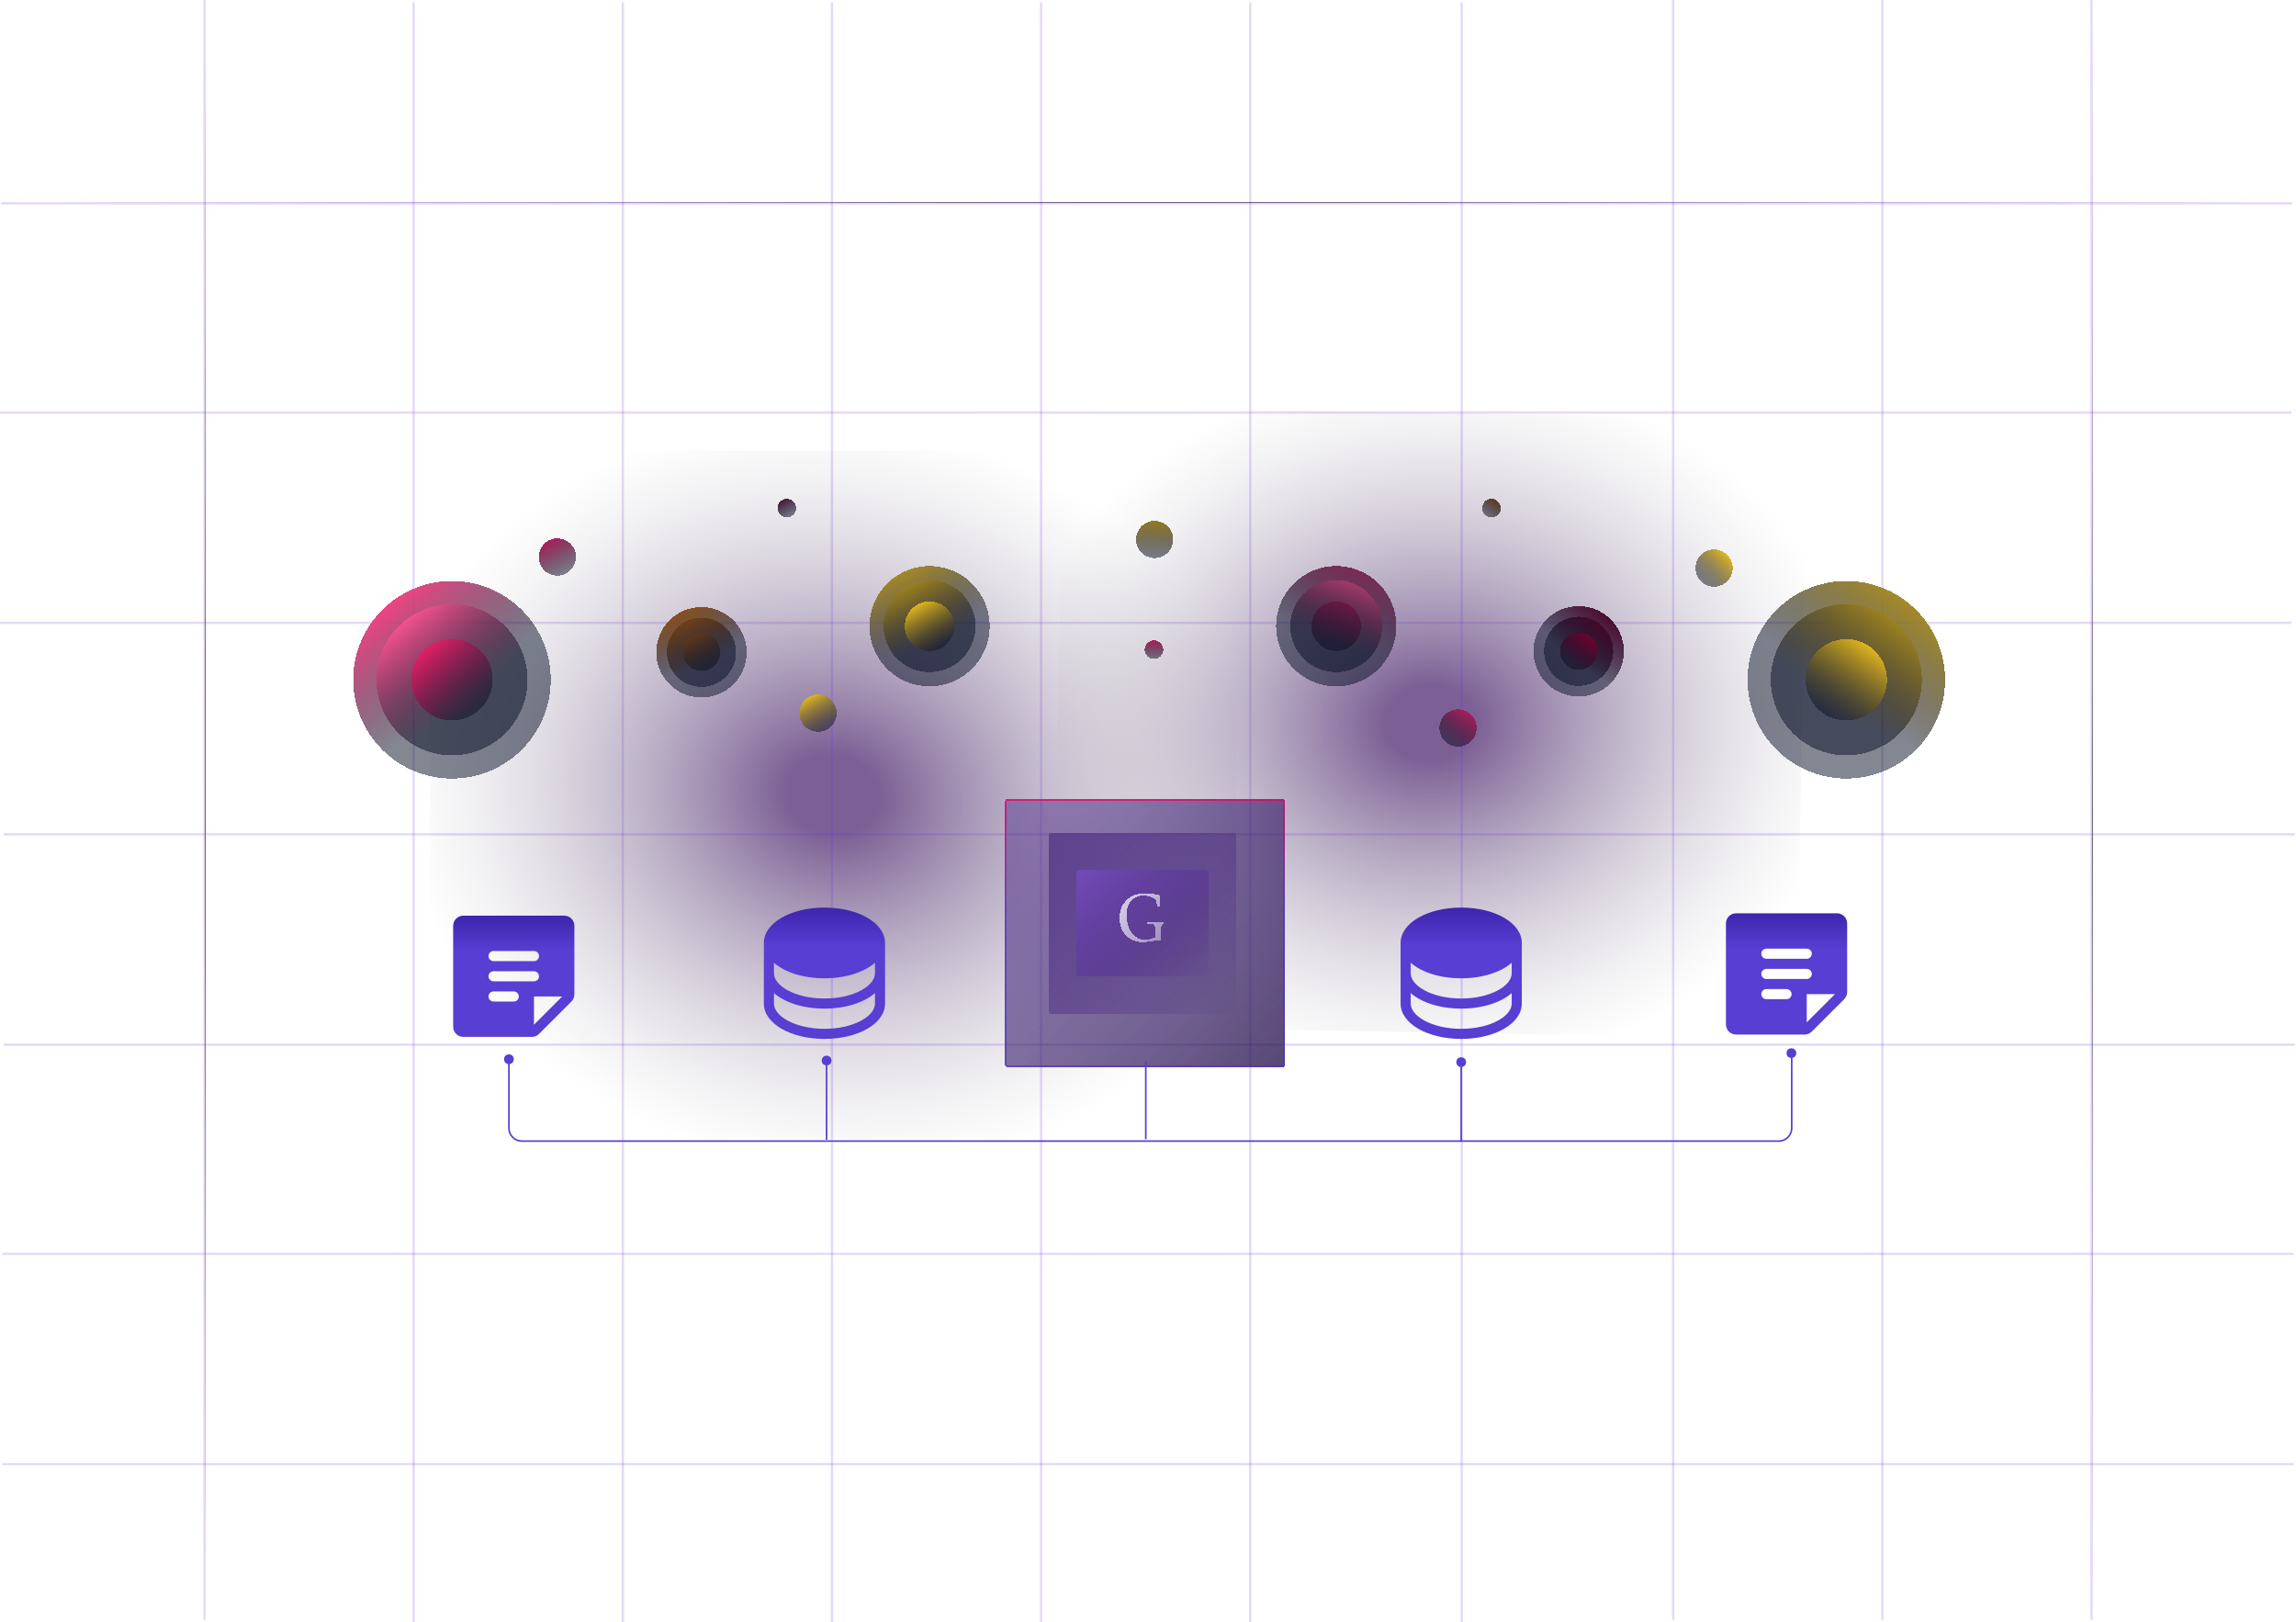 <svg width="988" height="698" viewBox="0 0 988 698" fill="none" xmlns="http://www.w3.org/2000/svg">
<rect x="185" y="194" width="347" height="296" fill="url(#paint0_radial_874_469)"/>
<rect x="457.605" y="174.93" width="320.087" height="266.534" transform="rotate(0.998 457.605 174.93)" fill="url(#paint1_radial_874_469)"/>
<path d="M88 0V697" stroke="url(#paint2_radial_874_469)"/>
<path d="M178 1V698M268 1V698" stroke="url(#paint3_radial_874_469)"/>
<path d="M358 1V698M448 1V698" stroke="url(#paint4_radial_874_469)"/>
<path d="M538 1V698M629 1V698" stroke="url(#paint5_radial_874_469)"/>
<path d="M720 0V697M810 0V697" stroke="url(#paint6_radial_874_469)"/>
<path d="M900 0V697" stroke="url(#paint7_radial_874_469)"/>
<path d="M1 630L987 630M1 539.5L987 539.5" stroke="url(#paint8_radial_874_469)"/>
<path d="M1.5 449.5L987.5 449.5M1.5 359L987.5 359" stroke="url(#paint9_radial_874_469)"/>
<path d="M0 268L986 268M0 177.5L986 177.5" stroke="url(#paint10_radial_874_469)"/>
<path d="M0.5 87.5L986.5 87.5" stroke="url(#paint11_radial_874_469)"/>
<g filter="url(#filter0_d_874_469)">
<rect x="432.539" y="341" width="120.322" height="115.454" rx="1" fill="url(#paint12_linear_874_469)" fill-opacity="0.5" shape-rendering="crispEdges"/>
<rect x="432.887" y="341.348" width="119.627" height="114.758" rx="0.652" stroke="url(#paint13_linear_874_469)" stroke-opacity="0.5" stroke-width="0.696" shape-rendering="crispEdges"/>
</g>
<g filter="url(#filter1_d_874_469)">
<rect x="451.317" y="355.605" width="80.678" height="77.896" rx="1" fill="url(#paint14_linear_874_469)" fill-opacity="0.5" shape-rendering="crispEdges"/>
</g>
<g filter="url(#filter2_d_874_469)">
<rect x="463.141" y="371.602" width="57.031" height="45.903" rx="1" fill="url(#paint15_linear_874_469)" fill-opacity="0.5" shape-rendering="crispEdges"/>
</g>
<g filter="url(#filter3_d_874_469)">
<path d="M493.734 393.956L498.185 394.04C499.057 394.04 499.91 393.965 500.745 393.817C500.819 394.002 500.856 394.16 500.856 394.29L500.8 394.624C500.096 394.921 499.706 395.523 499.632 396.432C499.502 397.693 499.437 399.474 499.437 401.774C498.324 401.774 497.035 401.913 495.57 402.191C494.105 402.488 492.937 402.636 492.065 402.636C488.875 402.636 486.353 401.644 484.498 399.659C482.662 397.656 481.744 395.143 481.744 392.12C481.744 389.078 482.745 386.565 484.748 384.581C486.751 382.596 489.311 381.604 492.427 381.604C494.949 381.604 497.184 381.873 499.131 382.411C499.261 382.448 499.326 382.513 499.326 382.605C499.326 382.698 499.317 382.819 499.298 382.967C499.298 383.116 499.28 383.329 499.243 383.607C499.224 383.867 499.205 384.163 499.187 384.497C499.15 385.202 499.131 386.129 499.131 387.279C499.001 387.353 498.825 387.391 498.603 387.391C498.38 387.391 498.204 387.363 498.074 387.307C497.74 385.805 497.499 384.868 497.351 384.497C495.886 383.236 494.105 382.605 492.009 382.605C489.932 382.605 488.198 383.347 486.807 384.831C485.434 386.315 484.748 388.346 484.748 390.924C484.748 392.741 485.045 394.448 485.638 396.043C486.251 397.638 487.15 398.954 488.337 399.993C489.543 401.013 490.934 401.523 492.51 401.523C494.105 401.523 495.626 401.189 497.073 400.522V398.825C497.073 397.434 497.017 396.172 496.906 395.041C495.96 394.93 494.903 394.874 493.734 394.874C493.66 394.744 493.623 394.596 493.623 394.429L493.734 393.956Z" fill="url(#paint16_linear_874_469)" shape-rendering="crispEdges"/>
</g>
<g filter="url(#filter4_d_874_469)">
<rect x="432.539" y="341" width="120.322" height="115.454" rx="1" fill="url(#paint17_linear_874_469)" fill-opacity="0.5" shape-rendering="crispEdges"/>
<rect x="432.887" y="341.348" width="119.627" height="114.758" rx="0.652" stroke="url(#paint18_linear_874_469)" stroke-opacity="0.5" stroke-width="0.696" shape-rendering="crispEdges"/>
</g>
<g filter="url(#filter5_d_874_469)">
<rect x="451.317" y="355.605" width="80.678" height="77.896" rx="1" fill="url(#paint19_linear_874_469)" fill-opacity="0.5" shape-rendering="crispEdges"/>
</g>
<g filter="url(#filter6_d_874_469)">
<rect x="463.141" y="371.602" width="57.031" height="45.903" rx="1" fill="url(#paint20_linear_874_469)" fill-opacity="0.5" shape-rendering="crispEdges"/>
</g>
<g filter="url(#filter7_d_874_469)">
<path d="M493.734 393.957L498.185 394.04C499.057 394.04 499.91 393.966 500.745 393.817C500.819 394.003 500.856 394.161 500.856 394.29L500.8 394.624C500.096 394.921 499.706 395.524 499.632 396.433C499.502 397.694 499.437 399.474 499.437 401.774C498.324 401.774 497.035 401.913 495.57 402.191C494.105 402.488 492.937 402.636 492.065 402.636C488.875 402.636 486.353 401.644 484.498 399.66C482.662 397.657 481.744 395.144 481.744 392.12C481.744 389.079 482.745 386.566 484.748 384.581C486.751 382.597 489.311 381.604 492.427 381.604C494.949 381.604 497.184 381.873 499.131 382.411C499.261 382.448 499.326 382.513 499.326 382.606C499.326 382.699 499.317 382.819 499.298 382.968C499.298 383.116 499.28 383.329 499.243 383.608C499.224 383.867 499.205 384.164 499.187 384.498C499.15 385.203 499.131 386.13 499.131 387.28C499.001 387.354 498.825 387.391 498.603 387.391C498.38 387.391 498.204 387.363 498.074 387.308C497.74 385.805 497.499 384.869 497.351 384.498C495.886 383.237 494.105 382.606 492.009 382.606C489.932 382.606 488.198 383.348 486.807 384.832C485.434 386.315 484.748 388.346 484.748 390.924C484.748 392.742 485.045 394.448 485.638 396.043C486.251 397.638 487.15 398.955 488.337 399.994C489.543 401.014 490.934 401.524 492.51 401.524C494.105 401.524 495.626 401.19 497.073 400.522V398.825C497.073 397.434 497.017 396.173 496.906 395.042C495.96 394.93 494.903 394.875 493.734 394.875C493.66 394.745 493.623 394.596 493.623 394.43L493.734 393.957Z" fill="url(#paint21_linear_874_469)" shape-rendering="crispEdges"/>
</g>
<path d="M219 455V485.436C219 488.509 221.491 491 224.564 491H765.436C768.509 491 771 488.509 771 485.436V455" stroke="#583ED3" stroke-width="0.696"/>
<path d="M493.047 490.185V456.453" stroke="#583ED3" stroke-width="0.696"/>
<path d="M355.689 490.412V456.332" stroke="#583ED3" stroke-width="0.696"/>
<path d="M242.816 394H199.347C198.194 394 197.088 394.458 196.273 395.273C195.458 396.088 195 397.194 195 398.347V441.816C195 442.969 195.458 444.074 196.273 444.89C197.088 445.705 198.194 446.163 199.347 446.163H228.876C229.447 446.164 230.012 446.052 230.54 445.833C231.067 445.614 231.546 445.293 231.949 444.889L245.889 430.949C246.293 430.546 246.614 430.067 246.833 429.54C247.052 429.012 247.164 428.447 247.163 427.876V398.347C247.163 397.194 246.705 396.088 245.89 395.273C245.074 394.458 243.969 394 242.816 394ZM212.388 409.214H229.775C230.352 409.214 230.904 409.443 231.312 409.851C231.72 410.258 231.949 410.811 231.949 411.388C231.949 411.964 231.72 412.517 231.312 412.924C230.904 413.332 230.352 413.561 229.775 413.561H212.388C211.811 413.561 211.258 413.332 210.851 412.924C210.443 412.517 210.214 411.964 210.214 411.388C210.214 410.811 210.443 410.258 210.851 409.851C211.258 409.443 211.811 409.214 212.388 409.214ZM221.081 430.949H212.388C211.811 430.949 211.258 430.72 210.851 430.312C210.443 429.904 210.214 429.352 210.214 428.775C210.214 428.199 210.443 427.646 210.851 427.238C211.258 426.831 211.811 426.602 212.388 426.602H221.081C221.658 426.602 222.211 426.831 222.618 427.238C223.026 427.646 223.255 428.199 223.255 428.775C223.255 429.352 223.026 429.904 222.618 430.312C222.211 430.72 221.658 430.949 221.081 430.949ZM212.388 422.255C211.811 422.255 211.258 422.026 210.851 421.618C210.443 421.211 210.214 420.658 210.214 420.081C210.214 419.505 210.443 418.952 210.851 418.545C211.258 418.137 211.811 417.908 212.388 417.908H229.775C230.352 417.908 230.904 418.137 231.312 418.545C231.72 418.952 231.949 419.505 231.949 420.081C231.949 420.658 231.72 421.211 231.312 421.618C230.904 422.026 230.352 422.255 229.775 422.255H212.388ZM229.775 440.917V428.775H241.919L229.775 440.917Z" fill="url(#paint22_linear_874_469)"/>
<path d="M790.51 392.988H747.041C745.888 392.988 744.782 393.446 743.967 394.261C743.152 395.076 742.694 396.182 742.694 397.335V440.804C742.694 441.957 743.152 443.062 743.967 443.877C744.782 444.693 745.888 445.151 747.041 445.151H776.57C777.141 445.151 777.706 445.039 778.233 444.821C778.761 444.602 779.24 444.281 779.642 443.876L793.582 429.936C793.987 429.534 794.308 429.055 794.527 428.527C794.745 428 794.858 427.435 794.857 426.864V397.335C794.857 396.182 794.399 395.076 793.583 394.261C792.768 393.446 791.663 392.988 790.51 392.988ZM760.081 408.202H777.469C778.045 408.202 778.598 408.431 779.006 408.839C779.413 409.246 779.642 409.799 779.642 410.375C779.642 410.952 779.413 411.505 779.006 411.912C778.598 412.32 778.045 412.549 777.469 412.549H760.081C759.505 412.549 758.952 412.32 758.545 411.912C758.137 411.505 757.908 410.952 757.908 410.375C757.908 409.799 758.137 409.246 758.545 408.839C758.952 408.431 759.505 408.202 760.081 408.202ZM768.775 429.936H760.081C759.505 429.936 758.952 429.707 758.545 429.3C758.137 428.892 757.908 428.339 757.908 427.763C757.908 427.187 758.137 426.634 758.545 426.226C758.952 425.818 759.505 425.59 760.081 425.59H768.775C769.352 425.59 769.904 425.818 770.312 426.226C770.72 426.634 770.949 427.187 770.949 427.763C770.949 428.339 770.72 428.892 770.312 429.3C769.904 429.707 769.352 429.936 768.775 429.936ZM760.081 421.243C759.505 421.243 758.952 421.014 758.545 420.606C758.137 420.198 757.908 419.646 757.908 419.069C757.908 418.493 758.137 417.94 758.545 417.532C758.952 417.125 759.505 416.896 760.081 416.896H777.469C778.045 416.896 778.598 417.125 779.006 417.532C779.413 417.94 779.642 418.493 779.642 419.069C779.642 419.646 779.413 420.198 779.006 420.606C778.598 421.014 778.045 421.243 777.469 421.243H760.081ZM777.469 439.904V427.763H789.613L777.469 439.904Z" fill="url(#paint23_linear_874_469)"/>
<circle cx="355.689" cy="456.333" r="2.087" fill="#583ED3"/>
<path d="M628.775 491.108V457.028" stroke="#583ED3" stroke-width="0.696"/>
<path d="M628.775 390.521C614.151 390.521 602.694 397.204 602.694 405.735V431.816C602.694 440.347 614.151 447.03 628.775 447.03C643.4 447.03 654.857 440.347 654.857 431.816V405.735C654.857 397.204 643.4 390.521 628.775 390.521ZM650.51 418.775C650.51 421.389 648.369 424.054 644.639 426.089C640.438 428.379 634.804 429.643 628.775 429.643C622.747 429.643 617.112 428.379 612.912 426.089C609.182 424.054 607.041 421.389 607.041 418.775V414.255C611.676 418.33 619.601 420.949 628.775 420.949C637.95 420.949 645.875 418.319 650.51 414.255V418.775ZM644.639 439.13C640.438 441.42 634.804 442.683 628.775 442.683C622.747 442.683 617.112 441.42 612.912 439.13C609.182 437.095 607.041 434.43 607.041 431.816V427.295C611.676 431.37 619.601 433.989 628.775 433.989C637.95 433.989 645.875 431.36 650.51 427.295V431.816C650.51 434.43 648.369 437.095 644.639 439.13Z" fill="url(#paint24_linear_874_469)"/>
<circle cx="628.775" cy="457.028" r="2.087" fill="#583ED3"/>
<circle cx="770.862" cy="453.149" r="2.087" fill="#583ED3"/>
<circle cx="218.995" cy="455.77" r="2.087" fill="#583ED3"/>
<path d="M354.775 390.521C340.151 390.521 328.694 397.204 328.694 405.735V431.816C328.694 440.347 340.151 447.03 354.775 447.03C369.4 447.03 380.857 440.347 380.857 431.816V405.735C380.857 397.204 369.4 390.521 354.775 390.521ZM376.51 418.775C376.51 421.389 374.369 424.054 370.639 426.089C366.438 428.379 360.804 429.643 354.775 429.643C348.747 429.643 343.112 428.379 338.912 426.089C335.182 424.054 333.041 421.389 333.041 418.775V414.255C337.676 418.33 345.601 420.949 354.775 420.949C363.95 420.949 371.875 418.319 376.51 414.255V418.775ZM370.639 439.13C366.438 441.42 360.804 442.683 354.775 442.683C348.747 442.683 343.112 441.42 338.912 439.13C335.182 437.095 333.041 434.43 333.041 431.816V427.295C337.676 431.37 345.601 433.989 354.775 433.989C363.95 433.989 371.875 431.36 376.51 427.295V431.816C376.51 434.43 374.369 437.095 370.639 439.13Z" fill="url(#paint25_linear_874_469)"/>
<g filter="url(#filter8_d_874_469)">
<circle cx="194.5" cy="288.5" r="42.5" fill="url(#paint26_linear_874_469)" shape-rendering="crispEdges"/>
</g>
<g filter="url(#filter9_d_874_469)">
<circle cx="194.5" cy="288.5" r="32.5" fill="url(#paint27_linear_874_469)" shape-rendering="crispEdges"/>
</g>
<g filter="url(#filter10_d_874_469)">
<circle cx="194.5" cy="288.5" r="17.5" fill="url(#paint28_linear_874_469)" shape-rendering="crispEdges"/>
</g>
<g filter="url(#filter11_d_874_469)">
<circle cx="794.5" cy="288.5" r="42.5" transform="rotate(76.628 794.5 288.5)" fill="url(#paint29_linear_874_469)" shape-rendering="crispEdges"/>
</g>
<g filter="url(#filter12_d_874_469)">
<circle cx="794.5" cy="288.5" r="32.5" transform="rotate(76.628 794.5 288.5)" fill="url(#paint30_linear_874_469)" shape-rendering="crispEdges"/>
</g>
<g filter="url(#filter13_d_874_469)">
<circle cx="794.5" cy="288.5" r="17.5" transform="rotate(76.628 794.5 288.5)" fill="url(#paint31_linear_874_469)" shape-rendering="crispEdges"/>
</g>
<g filter="url(#filter14_d_874_469)">
<circle cx="301.857" cy="278.836" r="19.459" transform="rotate(12.92 301.857 278.836)" fill="url(#paint32_linear_874_469)" shape-rendering="crispEdges"/>
</g>
<g filter="url(#filter15_d_874_469)">
<circle cx="301.857" cy="278.836" r="14.881" transform="rotate(12.92 301.857 278.836)" fill="url(#paint33_linear_874_469)" shape-rendering="crispEdges"/>
</g>
<g filter="url(#filter16_d_874_469)">
<circle cx="301.857" cy="278.837" r="8.013" transform="rotate(12.92 301.857 278.837)" fill="url(#paint34_linear_874_469)" shape-rendering="crispEdges"/>
</g>
<g filter="url(#filter17_d_874_469)">
<circle cx="338.588" cy="216.793" r="4" transform="rotate(12.92 338.588 216.793)" fill="url(#paint35_linear_874_469)" shape-rendering="crispEdges"/>
</g>
<g filter="url(#filter18_d_874_469)">
<circle cx="641.793" cy="216.793" r="4" transform="rotate(75.79 641.793 216.793)" fill="url(#paint36_linear_874_469)" shape-rendering="crispEdges"/>
</g>
<g filter="url(#filter19_d_874_469)">
<circle cx="400" cy="267" r="25.87" transform="rotate(12.92 400 267)" fill="url(#paint37_linear_874_469)" shape-rendering="crispEdges"/>
</g>
<g filter="url(#filter20_d_874_469)">
<circle cx="400" cy="267" r="19.783" transform="rotate(12.92 400 267)" fill="url(#paint38_linear_874_469)" shape-rendering="crispEdges"/>
</g>
<g filter="url(#filter21_d_874_469)">
<circle cx="400" cy="267.001" r="10.653" transform="rotate(12.92 400 267.001)" fill="url(#paint39_linear_874_469)" shape-rendering="crispEdges"/>
</g>
<g filter="url(#filter22_d_874_469)">
<circle cx="575" cy="267" r="25.87" transform="rotate(60.497 575 267)" fill="url(#paint40_linear_874_469)" shape-rendering="crispEdges"/>
</g>
<g filter="url(#filter23_d_874_469)">
<circle cx="575" cy="267" r="19.783" transform="rotate(60.497 575 267)" fill="url(#paint41_linear_874_469)" shape-rendering="crispEdges"/>
</g>
<g filter="url(#filter24_d_874_469)">
<circle cx="575" cy="267" r="10.653" transform="rotate(60.497 575 267)" fill="url(#paint42_linear_874_469)" shape-rendering="crispEdges"/>
</g>
<g filter="url(#filter25_d_874_469)">
<circle cx="352.026" cy="305.025" r="8.013" transform="rotate(12.92 352.026 305.025)" fill="url(#paint43_linear_874_469)" shape-rendering="crispEdges"/>
</g>
<g filter="url(#filter26_d_874_469)">
<circle cx="737.602" cy="242.601" r="8.013" transform="rotate(86.417 737.602 242.601)" fill="url(#paint44_linear_874_469)" shape-rendering="crispEdges"/>
</g>
<g filter="url(#filter27_d_874_469)">
<circle cx="679.318" cy="278.412" r="19.459" transform="rotate(78.833 679.318 278.412)" fill="url(#paint45_linear_874_469)" shape-rendering="crispEdges"/>
</g>
<g filter="url(#filter28_d_874_469)">
<circle cx="679.318" cy="278.412" r="14.881" transform="rotate(78.833 679.318 278.412)" fill="url(#paint46_linear_874_469)" shape-rendering="crispEdges"/>
</g>
<g filter="url(#filter29_d_874_469)">
<circle cx="679.318" cy="278.412" r="8.013" transform="rotate(78.833 679.318 278.412)" fill="url(#paint47_linear_874_469)" shape-rendering="crispEdges"/>
</g>
<g filter="url(#filter30_d_874_469)">
<circle cx="239.837" cy="237.837" r="8.013" transform="rotate(15.239 239.837 237.837)" fill="url(#paint48_linear_874_469)" shape-rendering="crispEdges"/>
</g>
<g filter="url(#filter31_d_874_469)">
<circle cx="627.413" cy="311.412" r="8.013" transform="rotate(78.833 627.413 311.412)" fill="url(#paint49_linear_874_469)" shape-rendering="crispEdges"/>
</g>
<g filter="url(#filter32_d_874_469)">
<circle cx="496.573" cy="277.699" r="4" transform="rotate(42.359 496.573 277.699)" fill="url(#paint50_linear_874_469)" shape-rendering="crispEdges"/>
</g>
<g filter="url(#filter33_d_874_469)">
<ellipse cx="496.833" cy="230.302" rx="8" ry="8" transform="rotate(42.359 496.833 230.302)" fill="url(#paint51_linear_874_469)" shape-rendering="crispEdges"/>
</g>
<defs>
<filter id="filter0_d_874_469" x="429.757" y="341" width="125.886" height="121.018" filterUnits="userSpaceOnUse" color-interpolation-filters="sRGB">
<feFlood flood-opacity="0" result="BackgroundImageFix"/>
<feColorMatrix in="SourceAlpha" type="matrix" values="0 0 0 0 0 0 0 0 0 0 0 0 0 0 0 0 0 0 127 0" result="hardAlpha"/>
<feOffset dy="2.782"/>
<feGaussianBlur stdDeviation="1.391"/>
<feComposite in2="hardAlpha" operator="out"/>
<feColorMatrix type="matrix" values="0 0 0 0 0 0 0 0 0 0 0 0 0 0 0 0 0 0 0.25 0"/>
<feBlend mode="normal" in2="BackgroundImageFix" result="effect1_dropShadow_874_469"/>
<feBlend mode="normal" in="SourceGraphic" in2="effect1_dropShadow_874_469" result="shape"/>
</filter>
<filter id="filter1_d_874_469" x="448.535" y="355.605" width="86.242" height="83.46" filterUnits="userSpaceOnUse" color-interpolation-filters="sRGB">
<feFlood flood-opacity="0" result="BackgroundImageFix"/>
<feColorMatrix in="SourceAlpha" type="matrix" values="0 0 0 0 0 0 0 0 0 0 0 0 0 0 0 0 0 0 127 0" result="hardAlpha"/>
<feOffset dy="2.782"/>
<feGaussianBlur stdDeviation="1.391"/>
<feComposite in2="hardAlpha" operator="out"/>
<feColorMatrix type="matrix" values="0 0 0 0 0 0 0 0 0 0 0 0 0 0 0 0 0 0 0.25 0"/>
<feBlend mode="normal" in2="BackgroundImageFix" result="effect1_dropShadow_874_469"/>
<feBlend mode="normal" in="SourceGraphic" in2="effect1_dropShadow_874_469" result="shape"/>
</filter>
<filter id="filter2_d_874_469" x="460.359" y="371.602" width="62.596" height="51.467" filterUnits="userSpaceOnUse" color-interpolation-filters="sRGB">
<feFlood flood-opacity="0" result="BackgroundImageFix"/>
<feColorMatrix in="SourceAlpha" type="matrix" values="0 0 0 0 0 0 0 0 0 0 0 0 0 0 0 0 0 0 127 0" result="hardAlpha"/>
<feOffset dy="2.782"/>
<feGaussianBlur stdDeviation="1.391"/>
<feComposite in2="hardAlpha" operator="out"/>
<feColorMatrix type="matrix" values="0 0 0 0 0 0 0 0 0 0 0 0 0 0 0 0 0 0 0.25 0"/>
<feBlend mode="normal" in2="BackgroundImageFix" result="effect1_dropShadow_874_469"/>
<feBlend mode="normal" in="SourceGraphic" in2="effect1_dropShadow_874_469" result="shape"/>
</filter>
<filter id="filter3_d_874_469" x="478.962" y="381.604" width="24.676" height="26.596" filterUnits="userSpaceOnUse" color-interpolation-filters="sRGB">
<feFlood flood-opacity="0" result="BackgroundImageFix"/>
<feColorMatrix in="SourceAlpha" type="matrix" values="0 0 0 0 0 0 0 0 0 0 0 0 0 0 0 0 0 0 127 0" result="hardAlpha"/>
<feOffset dy="2.782"/>
<feGaussianBlur stdDeviation="1.391"/>
<feComposite in2="hardAlpha" operator="out"/>
<feColorMatrix type="matrix" values="0 0 0 0 0 0 0 0 0 0 0 0 0 0 0 0 0 0 0.25 0"/>
<feBlend mode="normal" in2="BackgroundImageFix" result="effect1_dropShadow_874_469"/>
<feBlend mode="normal" in="SourceGraphic" in2="effect1_dropShadow_874_469" result="shape"/>
</filter>
<filter id="filter4_d_874_469" x="429.757" y="341" width="125.886" height="121.018" filterUnits="userSpaceOnUse" color-interpolation-filters="sRGB">
<feFlood flood-opacity="0" result="BackgroundImageFix"/>
<feColorMatrix in="SourceAlpha" type="matrix" values="0 0 0 0 0 0 0 0 0 0 0 0 0 0 0 0 0 0 127 0" result="hardAlpha"/>
<feOffset dy="2.782"/>
<feGaussianBlur stdDeviation="1.391"/>
<feComposite in2="hardAlpha" operator="out"/>
<feColorMatrix type="matrix" values="0 0 0 0 0 0 0 0 0 0 0 0 0 0 0 0 0 0 0.25 0"/>
<feBlend mode="normal" in2="BackgroundImageFix" result="effect1_dropShadow_874_469"/>
<feBlend mode="normal" in="SourceGraphic" in2="effect1_dropShadow_874_469" result="shape"/>
</filter>
<filter id="filter5_d_874_469" x="448.535" y="355.605" width="86.242" height="83.46" filterUnits="userSpaceOnUse" color-interpolation-filters="sRGB">
<feFlood flood-opacity="0" result="BackgroundImageFix"/>
<feColorMatrix in="SourceAlpha" type="matrix" values="0 0 0 0 0 0 0 0 0 0 0 0 0 0 0 0 0 0 127 0" result="hardAlpha"/>
<feOffset dy="2.782"/>
<feGaussianBlur stdDeviation="1.391"/>
<feComposite in2="hardAlpha" operator="out"/>
<feColorMatrix type="matrix" values="0 0 0 0 0 0 0 0 0 0 0 0 0 0 0 0 0 0 0.25 0"/>
<feBlend mode="normal" in2="BackgroundImageFix" result="effect1_dropShadow_874_469"/>
<feBlend mode="normal" in="SourceGraphic" in2="effect1_dropShadow_874_469" result="shape"/>
</filter>
<filter id="filter6_d_874_469" x="460.359" y="371.602" width="62.596" height="51.467" filterUnits="userSpaceOnUse" color-interpolation-filters="sRGB">
<feFlood flood-opacity="0" result="BackgroundImageFix"/>
<feColorMatrix in="SourceAlpha" type="matrix" values="0 0 0 0 0 0 0 0 0 0 0 0 0 0 0 0 0 0 127 0" result="hardAlpha"/>
<feOffset dy="2.782"/>
<feGaussianBlur stdDeviation="1.391"/>
<feComposite in2="hardAlpha" operator="out"/>
<feColorMatrix type="matrix" values="0 0 0 0 0 0 0 0 0 0 0 0 0 0 0 0 0 0 0.25 0"/>
<feBlend mode="normal" in2="BackgroundImageFix" result="effect1_dropShadow_874_469"/>
<feBlend mode="normal" in="SourceGraphic" in2="effect1_dropShadow_874_469" result="shape"/>
</filter>
<filter id="filter7_d_874_469" x="478.962" y="381.604" width="24.676" height="26.596" filterUnits="userSpaceOnUse" color-interpolation-filters="sRGB">
<feFlood flood-opacity="0" result="BackgroundImageFix"/>
<feColorMatrix in="SourceAlpha" type="matrix" values="0 0 0 0 0 0 0 0 0 0 0 0 0 0 0 0 0 0 127 0" result="hardAlpha"/>
<feOffset dy="2.782"/>
<feGaussianBlur stdDeviation="1.391"/>
<feComposite in2="hardAlpha" operator="out"/>
<feColorMatrix type="matrix" values="0 0 0 0 0 0 0 0 0 0 0 0 0 0 0 0 0 0 0.25 0"/>
<feBlend mode="normal" in2="BackgroundImageFix" result="effect1_dropShadow_874_469"/>
<feBlend mode="normal" in="SourceGraphic" in2="effect1_dropShadow_874_469" result="shape"/>
</filter>
<filter id="filter8_d_874_469" x="148" y="246" width="93" height="93" filterUnits="userSpaceOnUse" color-interpolation-filters="sRGB">
<feFlood flood-opacity="0" result="BackgroundImageFix"/>
<feColorMatrix in="SourceAlpha" type="matrix" values="0 0 0 0 0 0 0 0 0 0 0 0 0 0 0 0 0 0 127 0" result="hardAlpha"/>
<feOffset dy="4"/>
<feGaussianBlur stdDeviation="2"/>
<feComposite in2="hardAlpha" operator="out"/>
<feColorMatrix type="matrix" values="0 0 0 0 0 0 0 0 0 0 0 0 0 0 0 0 0 0 0.25 0"/>
<feBlend mode="normal" in2="BackgroundImageFix" result="effect1_dropShadow_874_469"/>
<feBlend mode="normal" in="SourceGraphic" in2="effect1_dropShadow_874_469" result="shape"/>
</filter>
<filter id="filter9_d_874_469" x="158" y="256" width="73" height="73" filterUnits="userSpaceOnUse" color-interpolation-filters="sRGB">
<feFlood flood-opacity="0" result="BackgroundImageFix"/>
<feColorMatrix in="SourceAlpha" type="matrix" values="0 0 0 0 0 0 0 0 0 0 0 0 0 0 0 0 0 0 127 0" result="hardAlpha"/>
<feOffset dy="4"/>
<feGaussianBlur stdDeviation="2"/>
<feComposite in2="hardAlpha" operator="out"/>
<feColorMatrix type="matrix" values="0 0 0 0 0 0 0 0 0 0 0 0 0 0 0 0 0 0 0.25 0"/>
<feBlend mode="normal" in2="BackgroundImageFix" result="effect1_dropShadow_874_469"/>
<feBlend mode="normal" in="SourceGraphic" in2="effect1_dropShadow_874_469" result="shape"/>
</filter>
<filter id="filter10_d_874_469" x="173" y="271" width="43" height="43" filterUnits="userSpaceOnUse" color-interpolation-filters="sRGB">
<feFlood flood-opacity="0" result="BackgroundImageFix"/>
<feColorMatrix in="SourceAlpha" type="matrix" values="0 0 0 0 0 0 0 0 0 0 0 0 0 0 0 0 0 0 127 0" result="hardAlpha"/>
<feOffset dy="4"/>
<feGaussianBlur stdDeviation="2"/>
<feComposite in2="hardAlpha" operator="out"/>
<feColorMatrix type="matrix" values="0 0 0 0 0 0 0 0 0 0 0 0 0 0 0 0 0 0 0.25 0"/>
<feBlend mode="normal" in2="BackgroundImageFix" result="effect1_dropShadow_874_469"/>
<feBlend mode="normal" in="SourceGraphic" in2="effect1_dropShadow_874_469" result="shape"/>
</filter>
<filter id="filter11_d_874_469" x="747.991" y="245.99" width="93.019" height="93.019" filterUnits="userSpaceOnUse" color-interpolation-filters="sRGB">
<feFlood flood-opacity="0" result="BackgroundImageFix"/>
<feColorMatrix in="SourceAlpha" type="matrix" values="0 0 0 0 0 0 0 0 0 0 0 0 0 0 0 0 0 0 127 0" result="hardAlpha"/>
<feOffset dy="4"/>
<feGaussianBlur stdDeviation="2"/>
<feComposite in2="hardAlpha" operator="out"/>
<feColorMatrix type="matrix" values="0 0 0 0 0 0 0 0 0 0 0 0 0 0 0 0 0 0 0.25 0"/>
<feBlend mode="normal" in2="BackgroundImageFix" result="effect1_dropShadow_874_469"/>
<feBlend mode="normal" in="SourceGraphic" in2="effect1_dropShadow_874_469" result="shape"/>
</filter>
<filter id="filter12_d_874_469" x="757.993" y="255.993" width="73.015" height="73.015" filterUnits="userSpaceOnUse" color-interpolation-filters="sRGB">
<feFlood flood-opacity="0" result="BackgroundImageFix"/>
<feColorMatrix in="SourceAlpha" type="matrix" values="0 0 0 0 0 0 0 0 0 0 0 0 0 0 0 0 0 0 127 0" result="hardAlpha"/>
<feOffset dy="4"/>
<feGaussianBlur stdDeviation="2"/>
<feComposite in2="hardAlpha" operator="out"/>
<feColorMatrix type="matrix" values="0 0 0 0 0 0 0 0 0 0 0 0 0 0 0 0 0 0 0.25 0"/>
<feBlend mode="normal" in2="BackgroundImageFix" result="effect1_dropShadow_874_469"/>
<feBlend mode="normal" in="SourceGraphic" in2="effect1_dropShadow_874_469" result="shape"/>
</filter>
<filter id="filter13_d_874_469" x="772.996" y="270.996" width="43.008" height="43.008" filterUnits="userSpaceOnUse" color-interpolation-filters="sRGB">
<feFlood flood-opacity="0" result="BackgroundImageFix"/>
<feColorMatrix in="SourceAlpha" type="matrix" values="0 0 0 0 0 0 0 0 0 0 0 0 0 0 0 0 0 0 127 0" result="hardAlpha"/>
<feOffset dy="4"/>
<feGaussianBlur stdDeviation="2"/>
<feComposite in2="hardAlpha" operator="out"/>
<feColorMatrix type="matrix" values="0 0 0 0 0 0 0 0 0 0 0 0 0 0 0 0 0 0 0.25 0"/>
<feBlend mode="normal" in2="BackgroundImageFix" result="effect1_dropShadow_874_469"/>
<feBlend mode="normal" in="SourceGraphic" in2="effect1_dropShadow_874_469" result="shape"/>
</filter>
<filter id="filter14_d_874_469" x="280.561" y="259.373" width="42.59" height="42.591" filterUnits="userSpaceOnUse" color-interpolation-filters="sRGB">
<feFlood flood-opacity="0" result="BackgroundImageFix"/>
<feColorMatrix in="SourceAlpha" type="matrix" values="0 0 0 0 0 0 0 0 0 0 0 0 0 0 0 0 0 0 127 0" result="hardAlpha"/>
<feOffset dy="1.831"/>
<feGaussianBlur stdDeviation="0.916"/>
<feComposite in2="hardAlpha" operator="out"/>
<feColorMatrix type="matrix" values="0 0 0 0 0 0 0 0 0 0 0 0 0 0 0 0 0 0 0.25 0"/>
<feBlend mode="normal" in2="BackgroundImageFix" result="effect1_dropShadow_874_469"/>
<feBlend mode="normal" in="SourceGraphic" in2="effect1_dropShadow_874_469" result="shape"/>
</filter>
<filter id="filter15_d_874_469" x="285.141" y="263.952" width="33.431" height="33.431" filterUnits="userSpaceOnUse" color-interpolation-filters="sRGB">
<feFlood flood-opacity="0" result="BackgroundImageFix"/>
<feColorMatrix in="SourceAlpha" type="matrix" values="0 0 0 0 0 0 0 0 0 0 0 0 0 0 0 0 0 0 127 0" result="hardAlpha"/>
<feOffset dy="1.831"/>
<feGaussianBlur stdDeviation="0.916"/>
<feComposite in2="hardAlpha" operator="out"/>
<feColorMatrix type="matrix" values="0 0 0 0 0 0 0 0 0 0 0 0 0 0 0 0 0 0 0.25 0"/>
<feBlend mode="normal" in2="BackgroundImageFix" result="effect1_dropShadow_874_469"/>
<feBlend mode="normal" in="SourceGraphic" in2="effect1_dropShadow_874_469" result="shape"/>
</filter>
<filter id="filter16_d_874_469" x="292.011" y="270.822" width="19.692" height="19.692" filterUnits="userSpaceOnUse" color-interpolation-filters="sRGB">
<feFlood flood-opacity="0" result="BackgroundImageFix"/>
<feColorMatrix in="SourceAlpha" type="matrix" values="0 0 0 0 0 0 0 0 0 0 0 0 0 0 0 0 0 0 127 0" result="hardAlpha"/>
<feOffset dy="1.831"/>
<feGaussianBlur stdDeviation="0.916"/>
<feComposite in2="hardAlpha" operator="out"/>
<feColorMatrix type="matrix" values="0 0 0 0 0 0 0 0 0 0 0 0 0 0 0 0 0 0 0.25 0"/>
<feBlend mode="normal" in2="BackgroundImageFix" result="effect1_dropShadow_874_469"/>
<feBlend mode="normal" in="SourceGraphic" in2="effect1_dropShadow_874_469" result="shape"/>
</filter>
<filter id="filter17_d_874_469" x="332.755" y="212.792" width="11.665" height="11.665" filterUnits="userSpaceOnUse" color-interpolation-filters="sRGB">
<feFlood flood-opacity="0" result="BackgroundImageFix"/>
<feColorMatrix in="SourceAlpha" type="matrix" values="0 0 0 0 0 0 0 0 0 0 0 0 0 0 0 0 0 0 127 0" result="hardAlpha"/>
<feOffset dy="1.831"/>
<feGaussianBlur stdDeviation="0.916"/>
<feComposite in2="hardAlpha" operator="out"/>
<feColorMatrix type="matrix" values="0 0 0 0 0 0 0 0 0 0 0 0 0 0 0 0 0 0 0.25 0"/>
<feBlend mode="normal" in2="BackgroundImageFix" result="effect1_dropShadow_874_469"/>
<feBlend mode="normal" in="SourceGraphic" in2="effect1_dropShadow_874_469" result="shape"/>
</filter>
<filter id="filter18_d_874_469" x="635.961" y="212.792" width="11.665" height="11.665" filterUnits="userSpaceOnUse" color-interpolation-filters="sRGB">
<feFlood flood-opacity="0" result="BackgroundImageFix"/>
<feColorMatrix in="SourceAlpha" type="matrix" values="0 0 0 0 0 0 0 0 0 0 0 0 0 0 0 0 0 0 127 0" result="hardAlpha"/>
<feOffset dy="1.831"/>
<feGaussianBlur stdDeviation="0.916"/>
<feComposite in2="hardAlpha" operator="out"/>
<feColorMatrix type="matrix" values="0 0 0 0 0 0 0 0 0 0 0 0 0 0 0 0 0 0 0.25 0"/>
<feBlend mode="normal" in2="BackgroundImageFix" result="effect1_dropShadow_874_469"/>
<feBlend mode="normal" in="SourceGraphic" in2="effect1_dropShadow_874_469" result="shape"/>
</filter>
<filter id="filter19_d_874_469" x="371.689" y="241.124" width="56.622" height="56.622" filterUnits="userSpaceOnUse" color-interpolation-filters="sRGB">
<feFlood flood-opacity="0" result="BackgroundImageFix"/>
<feColorMatrix in="SourceAlpha" type="matrix" values="0 0 0 0 0 0 0 0 0 0 0 0 0 0 0 0 0 0 127 0" result="hardAlpha"/>
<feOffset dy="2.435"/>
<feGaussianBlur stdDeviation="1.217"/>
<feComposite in2="hardAlpha" operator="out"/>
<feColorMatrix type="matrix" values="0 0 0 0 0 0 0 0 0 0 0 0 0 0 0 0 0 0 0.25 0"/>
<feBlend mode="normal" in2="BackgroundImageFix" result="effect1_dropShadow_874_469"/>
<feBlend mode="normal" in="SourceGraphic" in2="effect1_dropShadow_874_469" result="shape"/>
</filter>
<filter id="filter20_d_874_469" x="377.778" y="247.212" width="44.445" height="44.445" filterUnits="userSpaceOnUse" color-interpolation-filters="sRGB">
<feFlood flood-opacity="0" result="BackgroundImageFix"/>
<feColorMatrix in="SourceAlpha" type="matrix" values="0 0 0 0 0 0 0 0 0 0 0 0 0 0 0 0 0 0 127 0" result="hardAlpha"/>
<feOffset dy="2.435"/>
<feGaussianBlur stdDeviation="1.217"/>
<feComposite in2="hardAlpha" operator="out"/>
<feColorMatrix type="matrix" values="0 0 0 0 0 0 0 0 0 0 0 0 0 0 0 0 0 0 0.25 0"/>
<feBlend mode="normal" in2="BackgroundImageFix" result="effect1_dropShadow_874_469"/>
<feBlend mode="normal" in="SourceGraphic" in2="effect1_dropShadow_874_469" result="shape"/>
</filter>
<filter id="filter21_d_874_469" x="386.91" y="256.346" width="26.18" height="26.179" filterUnits="userSpaceOnUse" color-interpolation-filters="sRGB">
<feFlood flood-opacity="0" result="BackgroundImageFix"/>
<feColorMatrix in="SourceAlpha" type="matrix" values="0 0 0 0 0 0 0 0 0 0 0 0 0 0 0 0 0 0 127 0" result="hardAlpha"/>
<feOffset dy="2.435"/>
<feGaussianBlur stdDeviation="1.217"/>
<feComposite in2="hardAlpha" operator="out"/>
<feColorMatrix type="matrix" values="0 0 0 0 0 0 0 0 0 0 0 0 0 0 0 0 0 0 0.25 0"/>
<feBlend mode="normal" in2="BackgroundImageFix" result="effect1_dropShadow_874_469"/>
<feBlend mode="normal" in="SourceGraphic" in2="effect1_dropShadow_874_469" result="shape"/>
</filter>
<filter id="filter22_d_874_469" x="546.691" y="241.125" width="56.62" height="56.62" filterUnits="userSpaceOnUse" color-interpolation-filters="sRGB">
<feFlood flood-opacity="0" result="BackgroundImageFix"/>
<feColorMatrix in="SourceAlpha" type="matrix" values="0 0 0 0 0 0 0 0 0 0 0 0 0 0 0 0 0 0 127 0" result="hardAlpha"/>
<feOffset dy="2.435"/>
<feGaussianBlur stdDeviation="1.217"/>
<feComposite in2="hardAlpha" operator="out"/>
<feColorMatrix type="matrix" values="0 0 0 0 0 0 0 0 0 0 0 0 0 0 0 0 0 0 0.25 0"/>
<feBlend mode="normal" in2="BackgroundImageFix" result="effect1_dropShadow_874_469"/>
<feBlend mode="normal" in="SourceGraphic" in2="effect1_dropShadow_874_469" result="shape"/>
</filter>
<filter id="filter23_d_874_469" x="552.779" y="247.213" width="44.444" height="44.444" filterUnits="userSpaceOnUse" color-interpolation-filters="sRGB">
<feFlood flood-opacity="0" result="BackgroundImageFix"/>
<feColorMatrix in="SourceAlpha" type="matrix" values="0 0 0 0 0 0 0 0 0 0 0 0 0 0 0 0 0 0 127 0" result="hardAlpha"/>
<feOffset dy="2.435"/>
<feGaussianBlur stdDeviation="1.217"/>
<feComposite in2="hardAlpha" operator="out"/>
<feColorMatrix type="matrix" values="0 0 0 0 0 0 0 0 0 0 0 0 0 0 0 0 0 0 0.25 0"/>
<feBlend mode="normal" in2="BackgroundImageFix" result="effect1_dropShadow_874_469"/>
<feBlend mode="normal" in="SourceGraphic" in2="effect1_dropShadow_874_469" result="shape"/>
</filter>
<filter id="filter24_d_874_469" x="561.911" y="256.346" width="26.179" height="26.179" filterUnits="userSpaceOnUse" color-interpolation-filters="sRGB">
<feFlood flood-opacity="0" result="BackgroundImageFix"/>
<feColorMatrix in="SourceAlpha" type="matrix" values="0 0 0 0 0 0 0 0 0 0 0 0 0 0 0 0 0 0 127 0" result="hardAlpha"/>
<feOffset dy="2.435"/>
<feGaussianBlur stdDeviation="1.217"/>
<feComposite in2="hardAlpha" operator="out"/>
<feColorMatrix type="matrix" values="0 0 0 0 0 0 0 0 0 0 0 0 0 0 0 0 0 0 0.25 0"/>
<feBlend mode="normal" in2="BackgroundImageFix" result="effect1_dropShadow_874_469"/>
<feBlend mode="normal" in="SourceGraphic" in2="effect1_dropShadow_874_469" result="shape"/>
</filter>
<filter id="filter25_d_874_469" x="342.18" y="297.011" width="19.692" height="19.692" filterUnits="userSpaceOnUse" color-interpolation-filters="sRGB">
<feFlood flood-opacity="0" result="BackgroundImageFix"/>
<feColorMatrix in="SourceAlpha" type="matrix" values="0 0 0 0 0 0 0 0 0 0 0 0 0 0 0 0 0 0 127 0" result="hardAlpha"/>
<feOffset dy="1.831"/>
<feGaussianBlur stdDeviation="0.916"/>
<feComposite in2="hardAlpha" operator="out"/>
<feColorMatrix type="matrix" values="0 0 0 0 0 0 0 0 0 0 0 0 0 0 0 0 0 0 0.25 0"/>
<feBlend mode="normal" in2="BackgroundImageFix" result="effect1_dropShadow_874_469"/>
<feBlend mode="normal" in="SourceGraphic" in2="effect1_dropShadow_874_469" result="shape"/>
</filter>
<filter id="filter26_d_874_469" x="727.757" y="234.588" width="19.689" height="19.689" filterUnits="userSpaceOnUse" color-interpolation-filters="sRGB">
<feFlood flood-opacity="0" result="BackgroundImageFix"/>
<feColorMatrix in="SourceAlpha" type="matrix" values="0 0 0 0 0 0 0 0 0 0 0 0 0 0 0 0 0 0 127 0" result="hardAlpha"/>
<feOffset dy="1.831"/>
<feGaussianBlur stdDeviation="0.916"/>
<feComposite in2="hardAlpha" operator="out"/>
<feColorMatrix type="matrix" values="0 0 0 0 0 0 0 0 0 0 0 0 0 0 0 0 0 0 0.25 0"/>
<feBlend mode="normal" in2="BackgroundImageFix" result="effect1_dropShadow_874_469"/>
<feBlend mode="normal" in="SourceGraphic" in2="effect1_dropShadow_874_469" result="shape"/>
</filter>
<filter id="filter27_d_874_469" x="658.023" y="258.948" width="42.59" height="42.59" filterUnits="userSpaceOnUse" color-interpolation-filters="sRGB">
<feFlood flood-opacity="0" result="BackgroundImageFix"/>
<feColorMatrix in="SourceAlpha" type="matrix" values="0 0 0 0 0 0 0 0 0 0 0 0 0 0 0 0 0 0 127 0" result="hardAlpha"/>
<feOffset dy="1.831"/>
<feGaussianBlur stdDeviation="0.916"/>
<feComposite in2="hardAlpha" operator="out"/>
<feColorMatrix type="matrix" values="0 0 0 0 0 0 0 0 0 0 0 0 0 0 0 0 0 0 0.25 0"/>
<feBlend mode="normal" in2="BackgroundImageFix" result="effect1_dropShadow_874_469"/>
<feBlend mode="normal" in="SourceGraphic" in2="effect1_dropShadow_874_469" result="shape"/>
</filter>
<filter id="filter28_d_874_469" x="662.603" y="263.528" width="33.43" height="33.431" filterUnits="userSpaceOnUse" color-interpolation-filters="sRGB">
<feFlood flood-opacity="0" result="BackgroundImageFix"/>
<feColorMatrix in="SourceAlpha" type="matrix" values="0 0 0 0 0 0 0 0 0 0 0 0 0 0 0 0 0 0 127 0" result="hardAlpha"/>
<feOffset dy="1.831"/>
<feGaussianBlur stdDeviation="0.916"/>
<feComposite in2="hardAlpha" operator="out"/>
<feColorMatrix type="matrix" values="0 0 0 0 0 0 0 0 0 0 0 0 0 0 0 0 0 0 0.25 0"/>
<feBlend mode="normal" in2="BackgroundImageFix" result="effect1_dropShadow_874_469"/>
<feBlend mode="normal" in="SourceGraphic" in2="effect1_dropShadow_874_469" result="shape"/>
</filter>
<filter id="filter29_d_874_469" x="669.472" y="270.397" width="19.691" height="19.692" filterUnits="userSpaceOnUse" color-interpolation-filters="sRGB">
<feFlood flood-opacity="0" result="BackgroundImageFix"/>
<feColorMatrix in="SourceAlpha" type="matrix" values="0 0 0 0 0 0 0 0 0 0 0 0 0 0 0 0 0 0 127 0" result="hardAlpha"/>
<feOffset dy="1.831"/>
<feGaussianBlur stdDeviation="0.916"/>
<feComposite in2="hardAlpha" operator="out"/>
<feColorMatrix type="matrix" values="0 0 0 0 0 0 0 0 0 0 0 0 0 0 0 0 0 0 0.25 0"/>
<feBlend mode="normal" in2="BackgroundImageFix" result="effect1_dropShadow_874_469"/>
<feBlend mode="normal" in="SourceGraphic" in2="effect1_dropShadow_874_469" result="shape"/>
</filter>
<filter id="filter30_d_874_469" x="229.991" y="229.822" width="19.692" height="19.693" filterUnits="userSpaceOnUse" color-interpolation-filters="sRGB">
<feFlood flood-opacity="0" result="BackgroundImageFix"/>
<feColorMatrix in="SourceAlpha" type="matrix" values="0 0 0 0 0 0 0 0 0 0 0 0 0 0 0 0 0 0 127 0" result="hardAlpha"/>
<feOffset dy="1.831"/>
<feGaussianBlur stdDeviation="0.916"/>
<feComposite in2="hardAlpha" operator="out"/>
<feColorMatrix type="matrix" values="0 0 0 0 0 0 0 0 0 0 0 0 0 0 0 0 0 0 0.25 0"/>
<feBlend mode="normal" in2="BackgroundImageFix" result="effect1_dropShadow_874_469"/>
<feBlend mode="normal" in="SourceGraphic" in2="effect1_dropShadow_874_469" result="shape"/>
</filter>
<filter id="filter31_d_874_469" x="617.567" y="303.397" width="19.691" height="19.692" filterUnits="userSpaceOnUse" color-interpolation-filters="sRGB">
<feFlood flood-opacity="0" result="BackgroundImageFix"/>
<feColorMatrix in="SourceAlpha" type="matrix" values="0 0 0 0 0 0 0 0 0 0 0 0 0 0 0 0 0 0 127 0" result="hardAlpha"/>
<feOffset dy="1.831"/>
<feGaussianBlur stdDeviation="0.916"/>
<feComposite in2="hardAlpha" operator="out"/>
<feColorMatrix type="matrix" values="0 0 0 0 0 0 0 0 0 0 0 0 0 0 0 0 0 0 0.25 0"/>
<feBlend mode="normal" in2="BackgroundImageFix" result="effect1_dropShadow_874_469"/>
<feBlend mode="normal" in="SourceGraphic" in2="effect1_dropShadow_874_469" result="shape"/>
</filter>
<filter id="filter32_d_874_469" x="490.741" y="273.699" width="11.663" height="11.663" filterUnits="userSpaceOnUse" color-interpolation-filters="sRGB">
<feFlood flood-opacity="0" result="BackgroundImageFix"/>
<feColorMatrix in="SourceAlpha" type="matrix" values="0 0 0 0 0 0 0 0 0 0 0 0 0 0 0 0 0 0 127 0" result="hardAlpha"/>
<feOffset dy="1.831"/>
<feGaussianBlur stdDeviation="0.916"/>
<feComposite in2="hardAlpha" operator="out"/>
<feColorMatrix type="matrix" values="0 0 0 0 0 0 0 0 0 0 0 0 0 0 0 0 0 0 0.25 0"/>
<feBlend mode="normal" in2="BackgroundImageFix" result="effect1_dropShadow_874_469"/>
<feBlend mode="normal" in="SourceGraphic" in2="effect1_dropShadow_874_469" result="shape"/>
</filter>
<filter id="filter33_d_874_469" x="487.002" y="222.302" width="19.663" height="19.663" filterUnits="userSpaceOnUse" color-interpolation-filters="sRGB">
<feFlood flood-opacity="0" result="BackgroundImageFix"/>
<feColorMatrix in="SourceAlpha" type="matrix" values="0 0 0 0 0 0 0 0 0 0 0 0 0 0 0 0 0 0 127 0" result="hardAlpha"/>
<feOffset dy="1.831"/>
<feGaussianBlur stdDeviation="0.916"/>
<feComposite in2="hardAlpha" operator="out"/>
<feColorMatrix type="matrix" values="0 0 0 0 0 0 0 0 0 0 0 0 0 0 0 0 0 0 0.25 0"/>
<feBlend mode="normal" in2="BackgroundImageFix" result="effect1_dropShadow_874_469"/>
<feBlend mode="normal" in="SourceGraphic" in2="effect1_dropShadow_874_469" result="shape"/>
</filter>
<radialGradient id="paint0_radial_874_469" cx="0" cy="0" r="1" gradientUnits="userSpaceOnUse" gradientTransform="translate(358.5 342) rotate(101.371) scale(182.584 214.326)">
<stop offset="0.094" stop-color="#7C6095"/>
<stop offset="0.883" stop-color="#C7C7C9" stop-opacity="0"/>
</radialGradient>
<radialGradient id="paint1_radial_874_469" cx="0" cy="0" r="1" gradientUnits="userSpaceOnUse" gradientTransform="translate(617.649 308.197) rotate(86.559) scale(172.748 207.455)">
<stop offset="0.094" stop-color="#7C6095"/>
<stop offset="0.883" stop-color="#C7C7C9" stop-opacity="0"/>
</radialGradient>
<radialGradient id="paint2_radial_874_469" cx="0" cy="0" r="1" gradientUnits="userSpaceOnUse" gradientTransform="translate(88.5 348.5) rotate(90) scale(348.5 0.5)">
<stop/>
<stop offset="1" stop-color="#6F2FE0" stop-opacity="0.18"/>
</radialGradient>
<radialGradient id="paint3_radial_874_469" cx="0" cy="0" r="1" gradientUnits="userSpaceOnUse" gradientTransform="translate(223 349.5) rotate(90) scale(348.5 45)">
<stop/>
<stop offset="1" stop-color="#6F2FE0" stop-opacity="0.18"/>
</radialGradient>
<radialGradient id="paint4_radial_874_469" cx="0" cy="0" r="1" gradientUnits="userSpaceOnUse" gradientTransform="translate(403 349.5) rotate(90) scale(348.5 45)">
<stop/>
<stop offset="1" stop-color="#6F2FE0" stop-opacity="0.18"/>
</radialGradient>
<radialGradient id="paint5_radial_874_469" cx="0" cy="0" r="1" gradientUnits="userSpaceOnUse" gradientTransform="translate(583.5 349.5) rotate(90) scale(348.5 45.5)">
<stop/>
<stop offset="1" stop-color="#6F2FE0" stop-opacity="0.18"/>
</radialGradient>
<radialGradient id="paint6_radial_874_469" cx="0" cy="0" r="1" gradientUnits="userSpaceOnUse" gradientTransform="translate(765 348.5) rotate(90) scale(348.5 45)">
<stop/>
<stop offset="1" stop-color="#6F2FE0" stop-opacity="0.18"/>
</radialGradient>
<radialGradient id="paint7_radial_874_469" cx="0" cy="0" r="1" gradientUnits="userSpaceOnUse" gradientTransform="translate(900.5 348.5) rotate(90) scale(348.5 0.5)">
<stop/>
<stop offset="1" stop-color="#6F2FE0" stop-opacity="0.18"/>
</radialGradient>
<radialGradient id="paint8_radial_874_469" cx="0" cy="0" r="1" gradientUnits="userSpaceOnUse" gradientTransform="translate(494 584.75) scale(493 45.25)">
<stop/>
<stop offset="1" stop-color="#6F2FE0" stop-opacity="0.18"/>
</radialGradient>
<radialGradient id="paint9_radial_874_469" cx="0" cy="0" r="1" gradientUnits="userSpaceOnUse" gradientTransform="translate(494.5 404.25) scale(493 45.25)">
<stop/>
<stop offset="1" stop-color="#6F2FE0" stop-opacity="0.18"/>
</radialGradient>
<radialGradient id="paint10_radial_874_469" cx="0" cy="0" r="1" gradientUnits="userSpaceOnUse" gradientTransform="translate(493 222.75) scale(493 45.25)">
<stop/>
<stop offset="1" stop-color="#6F2FE0" stop-opacity="0.18"/>
</radialGradient>
<radialGradient id="paint11_radial_874_469" cx="0" cy="0" r="1" gradientUnits="userSpaceOnUse" gradientTransform="translate(493.5 87) scale(493 0.5)">
<stop/>
<stop offset="1" stop-color="#6F2FE0" stop-opacity="0.18"/>
</radialGradient>
<linearGradient id="paint12_linear_874_469" x1="432.539" y1="341" x2="552.861" y2="456.454" gradientUnits="userSpaceOnUse">
<stop stop-color="#4C298A" stop-opacity="0.5"/>
<stop offset="1" stop-color="#1F0A47"/>
</linearGradient>
<linearGradient id="paint13_linear_874_469" x1="492.7" y1="341" x2="493.048" y2="389.685" gradientUnits="userSpaceOnUse">
<stop stop-color="#FD005C"/>
<stop offset="1" stop-color="#583ED3"/>
</linearGradient>
<linearGradient id="paint14_linear_874_469" x1="451.317" y1="363.256" x2="531.996" y2="433.502" gradientUnits="userSpaceOnUse">
<stop stop-color="#523585"/>
<stop offset="1" stop-color="#4C298A" stop-opacity="0"/>
</linearGradient>
<linearGradient id="paint15_linear_874_469" x1="463.141" y1="376.11" x2="511.095" y2="426.196" gradientUnits="userSpaceOnUse">
<stop stop-color="#8152D2"/>
<stop offset="1" stop-color="#320A78" stop-opacity="0"/>
</linearGradient>
<linearGradient id="paint16_linear_874_469" x1="463.106" y1="371.946" x2="520.92" y2="416.909" gradientUnits="userSpaceOnUse">
<stop stop-color="white"/>
<stop offset="1" stop-color="white" stop-opacity="0"/>
</linearGradient>
<linearGradient id="paint17_linear_874_469" x1="432.539" y1="341" x2="552.861" y2="456.454" gradientUnits="userSpaceOnUse">
<stop stop-color="#4C298A" stop-opacity="0.5"/>
<stop offset="1" stop-color="#1F0A47"/>
</linearGradient>
<linearGradient id="paint18_linear_874_469" x1="492.7" y1="341" x2="493.048" y2="389.685" gradientUnits="userSpaceOnUse">
<stop stop-color="#FD005C"/>
<stop offset="1" stop-color="#583ED3"/>
</linearGradient>
<linearGradient id="paint19_linear_874_469" x1="451.317" y1="363.256" x2="531.996" y2="433.502" gradientUnits="userSpaceOnUse">
<stop stop-color="#523585"/>
<stop offset="1" stop-color="#4C298A" stop-opacity="0"/>
</linearGradient>
<linearGradient id="paint20_linear_874_469" x1="463.141" y1="376.11" x2="511.095" y2="426.196" gradientUnits="userSpaceOnUse">
<stop stop-color="#8152D2"/>
<stop offset="1" stop-color="#320A78" stop-opacity="0"/>
</linearGradient>
<linearGradient id="paint21_linear_874_469" x1="463.106" y1="371.946" x2="520.92" y2="416.909" gradientUnits="userSpaceOnUse">
<stop stop-color="white"/>
<stop offset="1" stop-color="white" stop-opacity="0"/>
</linearGradient>
<linearGradient id="paint22_linear_874_469" x1="221.081" y1="394" x2="221.081" y2="446.163" gradientUnits="userSpaceOnUse">
<stop stop-color="#3D25AD"/>
<stop offset="0.297" stop-color="#583ED3"/>
</linearGradient>
<linearGradient id="paint23_linear_874_469" x1="768.775" y1="392.988" x2="768.775" y2="445.151" gradientUnits="userSpaceOnUse">
<stop stop-color="#3D25AD"/>
<stop offset="0.297" stop-color="#583ED3"/>
</linearGradient>
<linearGradient id="paint24_linear_874_469" x1="628.775" y1="390.521" x2="628.775" y2="447.03" gradientUnits="userSpaceOnUse">
<stop stop-color="#3D25AD"/>
<stop offset="0.297" stop-color="#583ED3"/>
</linearGradient>
<linearGradient id="paint25_linear_874_469" x1="354.775" y1="390.521" x2="354.775" y2="447.03" gradientUnits="userSpaceOnUse">
<stop stop-color="#3D25AD"/>
<stop offset="0.297" stop-color="#583ED3"/>
</linearGradient>
<linearGradient id="paint26_linear_874_469" x1="167" y1="252.5" x2="222" y2="319" gradientUnits="userSpaceOnUse">
<stop stop-color="#FB4285"/>
<stop offset="0.604" stop-color="#080F25" stop-opacity="0.5"/>
</linearGradient>
<linearGradient id="paint27_linear_874_469" x1="173.471" y1="260.971" x2="215.529" y2="311.824" gradientUnits="userSpaceOnUse">
<stop stop-color="#FF5694"/>
<stop offset="0.698" stop-color="#080F25" stop-opacity="0.5"/>
</linearGradient>
<linearGradient id="paint28_linear_874_469" x1="181.5" y1="275.5" x2="206" y2="302.5" gradientUnits="userSpaceOnUse">
<stop stop-color="#E61F67"/>
<stop offset="0.987" stop-color="#080F25" stop-opacity="0.5"/>
</linearGradient>
<linearGradient id="paint29_linear_874_469" x1="767" y1="252.5" x2="822" y2="319" gradientUnits="userSpaceOnUse">
<stop stop-color="#AB8D21"/>
<stop offset="0.604" stop-color="#080F25" stop-opacity="0.5"/>
</linearGradient>
<linearGradient id="paint30_linear_874_469" x1="773.471" y1="260.97" x2="815.53" y2="311.823" gradientUnits="userSpaceOnUse">
<stop stop-color="#A38721"/>
<stop offset="0.698" stop-color="#080F25" stop-opacity="0.5"/>
</linearGradient>
<linearGradient id="paint31_linear_874_469" x1="781.5" y1="275.5" x2="806" y2="302.5" gradientUnits="userSpaceOnUse">
<stop stop-color="#E6BA1F"/>
<stop offset="0.987" stop-color="#080F25" stop-opacity="0.5"/>
</linearGradient>
<linearGradient id="paint32_linear_874_469" x1="289.265" y1="262.353" x2="314.448" y2="292.801" gradientUnits="userSpaceOnUse">
<stop stop-color="#8D5017"/>
<stop offset="0.604" stop-color="#080F25" stop-opacity="0.5"/>
</linearGradient>
<linearGradient id="paint33_linear_874_469" x1="292.228" y1="266.231" x2="311.485" y2="289.515" gradientUnits="userSpaceOnUse">
<stop stop-color="#72421A"/>
<stop offset="0.698" stop-color="#080F25" stop-opacity="0.5"/>
</linearGradient>
<linearGradient id="paint34_linear_874_469" x1="295.904" y1="272.884" x2="307.122" y2="285.247" gradientUnits="userSpaceOnUse">
<stop stop-color="#603A1C"/>
<stop offset="0.987" stop-color="#080F25" stop-opacity="0.5"/>
</linearGradient>
<linearGradient id="paint35_linear_874_469" x1="335.616" y1="213.822" x2="341.216" y2="219.993" gradientUnits="userSpaceOnUse">
<stop stop-color="#46183A"/>
<stop offset="0.987" stop-color="#080F25" stop-opacity="0.5"/>
</linearGradient>
<linearGradient id="paint36_linear_874_469" x1="638.822" y1="213.822" x2="644.422" y2="219.993" gradientUnits="userSpaceOnUse">
<stop stop-color="#603A1C"/>
<stop offset="0.987" stop-color="#080F25" stop-opacity="0.5"/>
</linearGradient>
<linearGradient id="paint37_linear_874_469" x1="383.26" y1="245.086" x2="416.74" y2="285.566" gradientUnits="userSpaceOnUse">
<stop stop-color="#AB8D21"/>
<stop offset="0.604" stop-color="#080F25" stop-opacity="0.5"/>
</linearGradient>
<linearGradient id="paint38_linear_874_469" x1="387.199" y1="250.243" x2="412.801" y2="281.198" gradientUnits="userSpaceOnUse">
<stop stop-color="#A38721"/>
<stop offset="0.698" stop-color="#080F25" stop-opacity="0.5"/>
</linearGradient>
<linearGradient id="paint39_linear_874_469" x1="392.087" y1="259.087" x2="407" y2="275.523" gradientUnits="userSpaceOnUse">
<stop stop-color="#E6BA1F"/>
<stop offset="0.987" stop-color="#080F25" stop-opacity="0.5"/>
</linearGradient>
<linearGradient id="paint40_linear_874_469" x1="558.261" y1="245.086" x2="591.74" y2="285.566" gradientUnits="userSpaceOnUse">
<stop stop-color="#7F2853"/>
<stop offset="0.604" stop-color="#080F25" stop-opacity="0.5"/>
</linearGradient>
<linearGradient id="paint41_linear_874_469" x1="562.199" y1="250.243" x2="587.801" y2="281.198" gradientUnits="userSpaceOnUse">
<stop stop-color="#AA3D6D"/>
<stop offset="0.698" stop-color="#080F25" stop-opacity="0.5"/>
</linearGradient>
<linearGradient id="paint42_linear_874_469" x1="567.087" y1="259.087" x2="582" y2="275.522" gradientUnits="userSpaceOnUse">
<stop stop-color="#6A1A44"/>
<stop offset="0.987" stop-color="#080F25" stop-opacity="0.5"/>
</linearGradient>
<linearGradient id="paint43_linear_874_469" x1="346.073" y1="299.073" x2="357.291" y2="311.435" gradientUnits="userSpaceOnUse">
<stop stop-color="#E6BA1F"/>
<stop offset="0.987" stop-color="#080F25" stop-opacity="0.5"/>
</linearGradient>
<linearGradient id="paint44_linear_874_469" x1="731.65" y1="236.649" x2="742.867" y2="249.012" gradientUnits="userSpaceOnUse">
<stop stop-color="#E6BA1F"/>
<stop offset="0.987" stop-color="#080F25" stop-opacity="0.5"/>
</linearGradient>
<linearGradient id="paint45_linear_874_469" x1="666.726" y1="261.928" x2="691.909" y2="292.377" gradientUnits="userSpaceOnUse">
<stop stop-color="#4E072D"/>
<stop offset="0.604" stop-color="#080F25" stop-opacity="0.5"/>
</linearGradient>
<linearGradient id="paint46_linear_874_469" x1="669.689" y1="265.807" x2="688.947" y2="289.091" gradientUnits="userSpaceOnUse">
<stop stop-color="#44092C"/>
<stop offset="0.698" stop-color="#080F25" stop-opacity="0.5"/>
</linearGradient>
<linearGradient id="paint47_linear_874_469" x1="673.365" y1="272.46" x2="684.583" y2="284.822" gradientUnits="userSpaceOnUse">
<stop stop-color="#740231"/>
<stop offset="0.987" stop-color="#080F25" stop-opacity="0.5"/>
</linearGradient>
<linearGradient id="paint48_linear_874_469" x1="233.885" y1="231.884" x2="245.103" y2="244.247" gradientUnits="userSpaceOnUse">
<stop stop-color="#AD1D58"/>
<stop offset="0.987" stop-color="#080F25" stop-opacity="0.5"/>
</linearGradient>
<linearGradient id="paint49_linear_874_469" x1="621.461" y1="305.46" x2="632.678" y2="317.822" gradientUnits="userSpaceOnUse">
<stop stop-color="#AD1D58"/>
<stop offset="0.987" stop-color="#080F25" stop-opacity="0.5"/>
</linearGradient>
<linearGradient id="paint50_linear_874_469" x1="493.601" y1="274.727" x2="499.201" y2="280.899" gradientUnits="userSpaceOnUse">
<stop stop-color="#AD1D58"/>
<stop offset="0.987" stop-color="#080F25" stop-opacity="0.5"/>
</linearGradient>
<linearGradient id="paint51_linear_874_469" x1="490.89" y1="224.359" x2="502.09" y2="236.702" gradientUnits="userSpaceOnUse">
<stop stop-color="#947B21"/>
<stop offset="0.987" stop-color="#080F25" stop-opacity="0.5"/>
</linearGradient>
</defs>
</svg>
